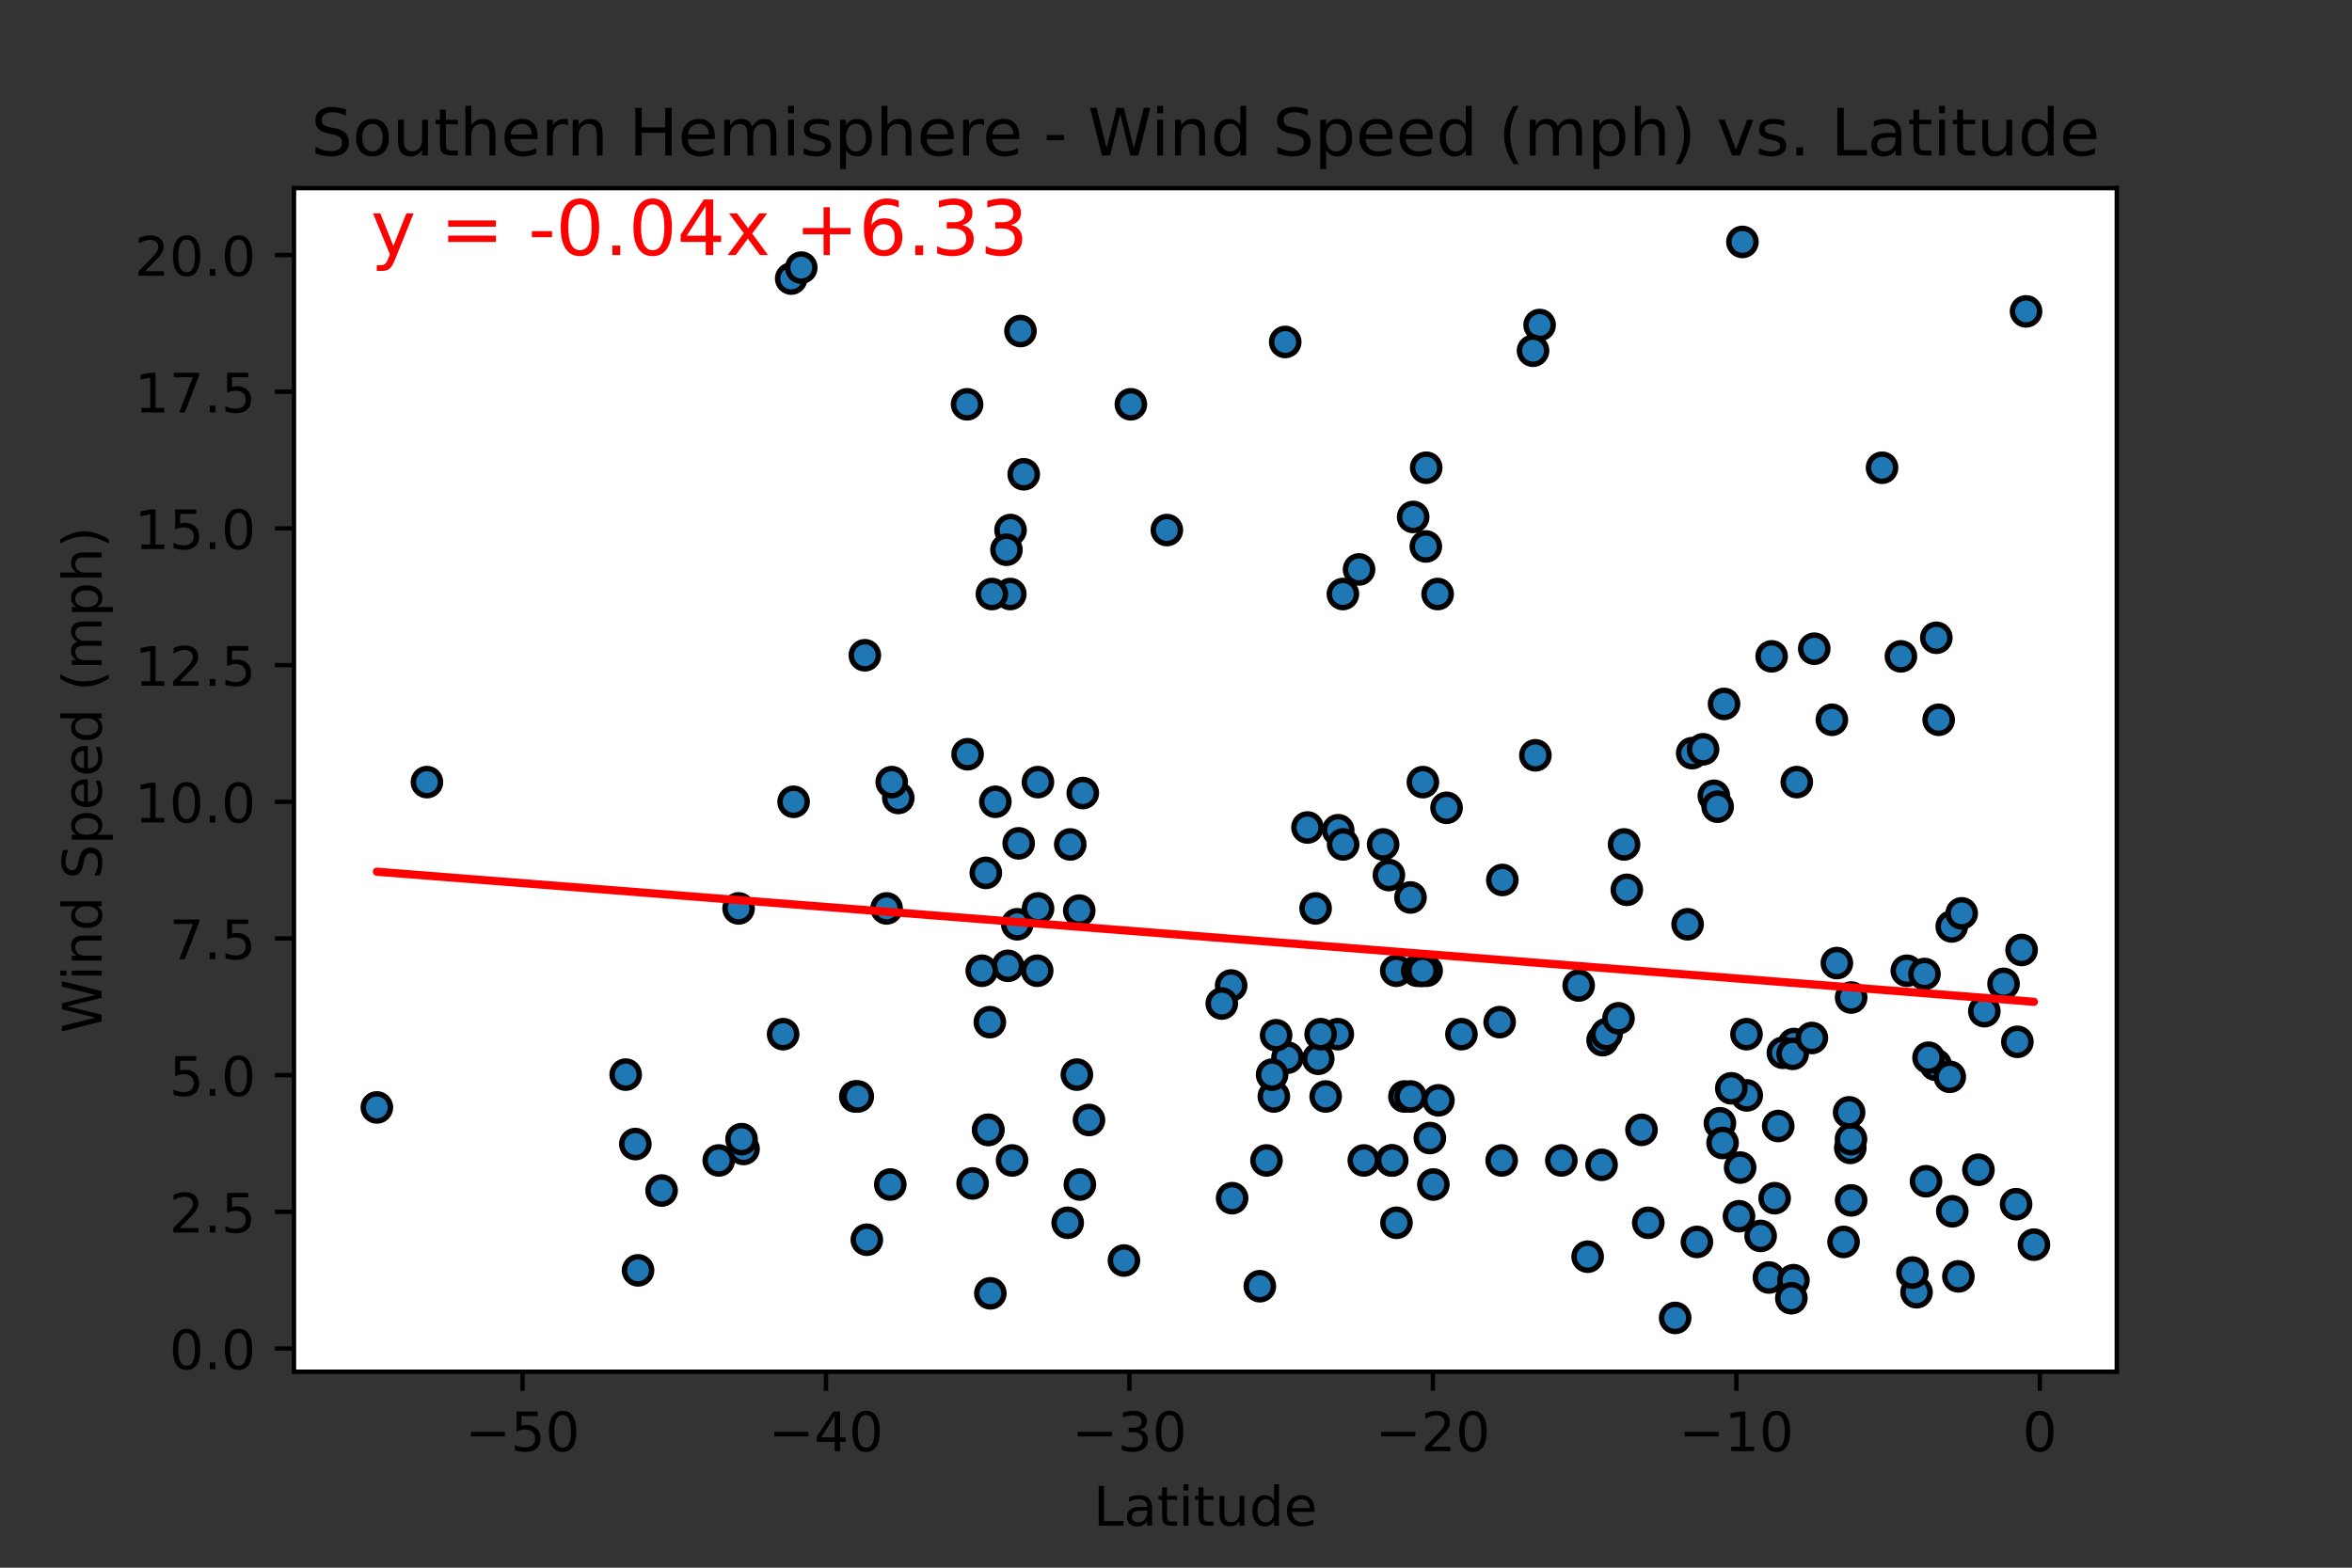 <?xml version="1.0" encoding="utf-8" standalone="no"?>
<!DOCTYPE svg PUBLIC "-//W3C//DTD SVG 1.1//EN"
  "http://www.w3.org/Graphics/SVG/1.1/DTD/svg11.dtd">
<!-- Created with matplotlib (https://matplotlib.org/) -->
<svg height="288pt" version="1.1" viewBox="0 0 432 288" width="432pt" xmlns="http://www.w3.org/2000/svg" xmlns:xlink="http://www.w3.org/1999/xlink">
 <rect x="0" y="0" width="432" height="288" fill="#333333" stroke="none"/>
 <defs>
  <style type="text/css">*{stroke-linecap:butt;stroke-linejoin:round;}</style>
 </defs>
 <g id="figure_1">
  <g id="patch_1">
   <path d="M 0 288 
L 432 288 
L 432 0 
L 0 0 
z
" style="fill:none;"/>
  </g>
  <g id="axes_1">
   <g id="patch_2">
    <path d="M 54 252 
L 388.8 252 
L 388.8 34.56 
L 54 34.56 
z
" style="fill:#ffffff;"/>
   </g>
   <g id="PathCollection_1">
    <defs>
     <path d="M 0 2.5 
C 0.663 2.5 1.299 2.237 1.768 1.768 
C 2.237 1.299 2.5 0.663 2.5 0 
C 2.5 -0.663 2.237 -1.299 1.768 -1.768 
C 1.299 -2.237 0.663 -2.5 0 -2.5 
C -0.663 -2.5 -1.299 -2.237 -1.768 -1.768 
C -2.237 -1.299 -2.5 -0.663 -2.5 0 
C -2.5 0.663 -2.237 1.299 -1.768 1.768 
C -1.299 2.237 -0.663 2.5 0 2.5 
z
" id="mf620d99a80" style="stroke:#000000;"/>
    </defs>
    <g clip-path="url(#pd7fe251617)">
     <use style="fill:#1f77b4;stroke:#000000;" x="240.147" xlink:href="#mf620d99a80" y="152.019"/>
     <use style="fill:#1f77b4;stroke:#000000;" x="69.218" xlink:href="#mf620d99a80" y="203.446"/>
     <use style="fill:#1f77b4;stroke:#000000;" x="226.13" xlink:href="#mf620d99a80" y="181.047"/>
     <use style="fill:#1f77b4;stroke:#000000;" x="310.811" xlink:href="#mf620d99a80" y="138.358"/>
     <use style="fill:#1f77b4;stroke:#000000;" x="245.793" xlink:href="#mf620d99a80" y="152.521"/>
     <use style="fill:#1f77b4;stroke:#000000;" x="312.811" xlink:href="#mf620d99a80" y="137.655"/>
     <use style="fill:#1f77b4;stroke:#000000;" x="370.539" xlink:href="#mf620d99a80" y="191.392"/>
     <use style="fill:#1f77b4;stroke:#000000;" x="315.905" xlink:href="#mf620d99a80" y="206.358"/>
     <use style="fill:#1f77b4;stroke:#000000;" x="214.321" xlink:href="#mf620d99a80" y="97.377"/>
     <use style="fill:#1f77b4;stroke:#000000;" x="330.02" xlink:href="#mf620d99a80" y="143.682"/>
     <use style="fill:#1f77b4;stroke:#000000;" x="114.923" xlink:href="#mf620d99a80" y="197.419"/>
     <use style="fill:#1f77b4;stroke:#000000;" x="135.661" xlink:href="#mf620d99a80" y="166.884"/>
     <use style="fill:#1f77b4;stroke:#000000;" x="78.415" xlink:href="#mf620d99a80" y="143.682"/>
     <use style="fill:#1f77b4;stroke:#000000;" x="164.994" xlink:href="#mf620d99a80" y="146.595"/>
     <use style="fill:#1f77b4;stroke:#000000;" x="117.193" xlink:href="#mf620d99a80" y="233.378"/>
     <use style="fill:#1f77b4;stroke:#000000;" x="325.953" xlink:href="#mf620d99a80" y="220.119"/>
     <use style="fill:#1f77b4;stroke:#000000;" x="320.037" xlink:href="#mf620d99a80" y="44.444"/>
     <use style="fill:#1f77b4;stroke:#000000;" x="182.818" xlink:href="#mf620d99a80" y="147.298"/>
     <use style="fill:#1f77b4;stroke:#000000;" x="339.85" xlink:href="#mf620d99a80" y="210.878"/>
     <use style="fill:#1f77b4;stroke:#000000;" x="256.496" xlink:href="#mf620d99a80" y="224.639"/>
     <use style="fill:#1f77b4;stroke:#000000;" x="236.48" xlink:href="#mf620d99a80" y="194.305"/>
     <use style="fill:#1f77b4;stroke:#000000;" x="324.905" xlink:href="#mf620d99a80" y="234.684"/>
     <use style="fill:#1f77b4;stroke:#000000;" x="260.91" xlink:href="#mf620d99a80" y="178.335"/>
     <use style="fill:#1f77b4;stroke:#000000;" x="262.027" xlink:href="#mf620d99a80" y="178.335"/>
     <use style="fill:#1f77b4;stroke:#000000;" x="345.682" xlink:href="#mf620d99a80" y="85.927"/>
     <use style="fill:#1f77b4;stroke:#000000;" x="371.316" xlink:href="#mf620d99a80" y="174.518"/>
     <use style="fill:#1f77b4;stroke:#000000;" x="187.103" xlink:href="#mf620d99a80" y="154.931"/>
     <use style="fill:#1f77b4;stroke:#000000;" x="206.438" xlink:href="#mf620d99a80" y="231.57"/>
     <use style="fill:#1f77b4;stroke:#000000;" x="187.434" xlink:href="#mf620d99a80" y="60.816"/>
     <use style="fill:#1f77b4;stroke:#000000;" x="190.641" xlink:href="#mf620d99a80" y="143.682"/>
     <use style="fill:#1f77b4;stroke:#000000;" x="185.566" xlink:href="#mf620d99a80" y="109.129"/>
     <use style="fill:#1f77b4;stroke:#000000;" x="233.975" xlink:href="#mf620d99a80" y="201.437"/>
     <use style="fill:#1f77b4;stroke:#000000;" x="255.613" xlink:href="#mf620d99a80" y="213.189"/>
     <use style="fill:#1f77b4;stroke:#000000;" x="350.229" xlink:href="#mf620d99a80" y="178.335"/>
     <use style="fill:#1f77b4;stroke:#000000;" x="320.836" xlink:href="#mf620d99a80" y="201.236"/>
     <use style="fill:#1f77b4;stroke:#000000;" x="181.901" xlink:href="#mf620d99a80" y="237.596"/>
     <use style="fill:#1f77b4;stroke:#000000;" x="336.469" xlink:href="#mf620d99a80" y="132.231"/>
     <use style="fill:#1f77b4;stroke:#000000;" x="254.042" xlink:href="#mf620d99a80" y="155.132"/>
     <use style="fill:#1f77b4;stroke:#000000;" x="207.708" xlink:href="#mf620d99a80" y="74.275"/>
     <use style="fill:#1f77b4;stroke:#000000;" x="236.059" xlink:href="#mf620d99a80" y="62.825"/>
     <use style="fill:#1f77b4;stroke:#000000;" x="116.697" xlink:href="#mf620d99a80" y="210.175"/>
     <use style="fill:#1f77b4;stroke:#000000;" x="246.652" xlink:href="#mf620d99a80" y="109.129"/>
     <use style="fill:#1f77b4;stroke:#000000;" x="338.616" xlink:href="#mf620d99a80" y="228.155"/>
     <use style="fill:#1f77b4;stroke:#000000;" x="185.134" xlink:href="#mf620d99a80" y="177.431"/>
     <use style="fill:#1f77b4;stroke:#000000;" x="182.186" xlink:href="#mf620d99a80" y="109.129"/>
     <use style="fill:#1f77b4;stroke:#000000;" x="241.642" xlink:href="#mf620d99a80" y="166.884"/>
     <use style="fill:#1f77b4;stroke:#000000;" x="256.453" xlink:href="#mf620d99a80" y="178.335"/>
     <use style="fill:#1f77b4;stroke:#000000;" x="185.609" xlink:href="#mf620d99a80" y="97.377"/>
     <use style="fill:#1f77b4;stroke:#000000;" x="352.016" xlink:href="#mf620d99a80" y="237.396"/>
     <use style="fill:#1f77b4;stroke:#000000;" x="298.805" xlink:href="#mf620d99a80" y="163.469"/>
     <use style="fill:#1f77b4;stroke:#000000;" x="231.402" xlink:href="#mf620d99a80" y="236.291"/>
     <use style="fill:#1f77b4;stroke:#000000;" x="245.721" xlink:href="#mf620d99a80" y="189.986"/>
     <use style="fill:#1f77b4;stroke:#000000;" x="136.567" xlink:href="#mf620d99a80" y="211.079"/>
     <use style="fill:#1f77b4;stroke:#000000;" x="275.935" xlink:href="#mf620d99a80" y="161.661"/>
     <use style="fill:#1f77b4;stroke:#000000;" x="257.96" xlink:href="#mf620d99a80" y="201.437"/>
     <use style="fill:#1f77b4;stroke:#000000;" x="181.808" xlink:href="#mf620d99a80" y="187.776"/>
     <use style="fill:#1f77b4;stroke:#000000;" x="264.056" xlink:href="#mf620d99a80" y="109.129"/>
     <use style="fill:#1f77b4;stroke:#000000;" x="294.35" xlink:href="#mf620d99a80" y="191.091"/>
     <use style="fill:#1f77b4;stroke:#000000;" x="178.649" xlink:href="#mf620d99a80" y="217.407"/>
     <use style="fill:#1f77b4;stroke:#000000;" x="132.016" xlink:href="#mf620d99a80" y="213.189"/>
     <use style="fill:#1f77b4;stroke:#000000;" x="298.299" xlink:href="#mf620d99a80" y="155.132"/>
     <use style="fill:#1f77b4;stroke:#000000;" x="294.168" xlink:href="#mf620d99a80" y="213.992"/>
     <use style="fill:#1f77b4;stroke:#000000;" x="319.616" xlink:href="#mf620d99a80" y="214.494"/>
     <use style="fill:#1f77b4;stroke:#000000;" x="261.884" xlink:href="#mf620d99a80" y="100.391"/>
     <use style="fill:#1f77b4;stroke:#000000;" x="260.305" xlink:href="#mf620d99a80" y="178.335"/>
     <use style="fill:#1f77b4;stroke:#000000;" x="264.206" xlink:href="#mf620d99a80" y="202.14"/>
     <use style="fill:#1f77b4;stroke:#000000;" x="162.844" xlink:href="#mf620d99a80" y="166.884"/>
     <use style="fill:#1f77b4;stroke:#000000;" x="259.562" xlink:href="#mf620d99a80" y="94.967"/>
     <use style="fill:#1f77b4;stroke:#000000;" x="234.387" xlink:href="#mf620d99a80" y="190.187"/>
     <use style="fill:#1f77b4;stroke:#000000;" x="355.531" xlink:href="#mf620d99a80" y="195.611"/>
     <use style="fill:#1f77b4;stroke:#000000;" x="163.786" xlink:href="#mf620d99a80" y="143.682"/>
     <use style="fill:#1f77b4;stroke:#000000;" x="185.895" xlink:href="#mf620d99a80" y="213.189"/>
     <use style="fill:#1f77b4;stroke:#000000;" x="186.841" xlink:href="#mf620d99a80" y="169.797"/>
     <use style="fill:#1f77b4;stroke:#000000;" x="145.324" xlink:href="#mf620d99a80" y="51.173"/>
     <use style="fill:#1f77b4;stroke:#000000;" x="121.518" xlink:href="#mf620d99a80" y="218.713"/>
     <use style="fill:#1f77b4;stroke:#000000;" x="301.501" xlink:href="#mf620d99a80" y="207.564"/>
     <use style="fill:#1f77b4;stroke:#000000;" x="309.967" xlink:href="#mf620d99a80" y="169.797"/>
     <use style="fill:#1f77b4;stroke:#000000;" x="311.676" xlink:href="#mf620d99a80" y="228.155"/>
     <use style="fill:#1f77b4;stroke:#000000;" x="158.846" xlink:href="#mf620d99a80" y="120.379"/>
     <use style="fill:#1f77b4;stroke:#000000;" x="370.302" xlink:href="#mf620d99a80" y="221.224"/>
     <use style="fill:#1f77b4;stroke:#000000;" x="333.231" xlink:href="#mf620d99a80" y="119.174"/>
     <use style="fill:#1f77b4;stroke:#000000;" x="358.589" xlink:href="#mf620d99a80" y="222.53"/>
     <use style="fill:#1f77b4;stroke:#000000;" x="136.2" xlink:href="#mf620d99a80" y="209.271"/>
     <use style="fill:#1f77b4;stroke:#000000;" x="243.491" xlink:href="#mf620d99a80" y="201.437"/>
     <use style="fill:#1f77b4;stroke:#000000;" x="329.496" xlink:href="#mf620d99a80" y="191.794"/>
     <use style="fill:#1f77b4;stroke:#000000;" x="242.127" xlink:href="#mf620d99a80" y="194.506"/>
     <use style="fill:#1f77b4;stroke:#000000;" x="356.081" xlink:href="#mf620d99a80" y="132.231"/>
     <use style="fill:#1f77b4;stroke:#000000;" x="197.793" xlink:href="#mf620d99a80" y="197.419"/>
     <use style="fill:#1f77b4;stroke:#000000;" x="143.838" xlink:href="#mf620d99a80" y="189.986"/>
     <use style="fill:#1f77b4;stroke:#000000;" x="340.009" xlink:href="#mf620d99a80" y="220.521"/>
     <use style="fill:#1f77b4;stroke:#000000;" x="163.52" xlink:href="#mf620d99a80" y="217.608"/>
     <use style="fill:#1f77b4;stroke:#000000;" x="198.344" xlink:href="#mf620d99a80" y="217.608"/>
     <use style="fill:#1f77b4;stroke:#000000;" x="320.785" xlink:href="#mf620d99a80" y="189.986"/>
     <use style="fill:#1f77b4;stroke:#000000;" x="157.098" xlink:href="#mf620d99a80" y="201.437"/>
     <use style="fill:#1f77b4;stroke:#000000;" x="289.96" xlink:href="#mf620d99a80" y="181.047"/>
     <use style="fill:#1f77b4;stroke:#000000;" x="295.081" xlink:href="#mf620d99a80" y="189.986"/>
     <use style="fill:#1f77b4;stroke:#000000;" x="233.652" xlink:href="#mf620d99a80" y="197.419"/>
     <use style="fill:#1f77b4;stroke:#000000;" x="359.704" xlink:href="#mf620d99a80" y="234.483"/>
     <use style="fill:#1f77b4;stroke:#000000;" x="316.662" xlink:href="#mf620d99a80" y="129.318"/>
     <use style="fill:#1f77b4;stroke:#000000;" x="145.764" xlink:href="#mf620d99a80" y="147.298"/>
     <use style="fill:#1f77b4;stroke:#000000;" x="339.979" xlink:href="#mf620d99a80" y="209.271"/>
     <use style="fill:#1f77b4;stroke:#000000;" x="314.788" xlink:href="#mf620d99a80" y="146.193"/>
     <use style="fill:#1f77b4;stroke:#000000;" x="177.628" xlink:href="#mf620d99a80" y="74.275"/>
     <use style="fill:#1f77b4;stroke:#000000;" x="188.032" xlink:href="#mf620d99a80" y="87.132"/>
     <use style="fill:#1f77b4;stroke:#000000;" x="353.477" xlink:href="#mf620d99a80" y="178.937"/>
     <use style="fill:#1f77b4;stroke:#000000;" x="307.682" xlink:href="#mf620d99a80" y="242.116"/>
     <use style="fill:#1f77b4;stroke:#000000;" x="250.497" xlink:href="#mf620d99a80" y="213.189"/>
     <use style="fill:#1f77b4;stroke:#000000;" x="198.878" xlink:href="#mf620d99a80" y="145.691"/>
     <use style="fill:#1f77b4;stroke:#000000;" x="196.105" xlink:href="#mf620d99a80" y="224.639"/>
     <use style="fill:#1f77b4;stroke:#000000;" x="261.347" xlink:href="#mf620d99a80" y="143.682"/>
     <use style="fill:#1f77b4;stroke:#000000;" x="282.008" xlink:href="#mf620d99a80" y="138.76"/>
     <use style="fill:#1f77b4;stroke:#000000;" x="372.132" xlink:href="#mf620d99a80" y="57.2"/>
     <use style="fill:#1f77b4;stroke:#000000;" x="246.7" xlink:href="#mf620d99a80" y="155.132"/>
     <use style="fill:#1f77b4;stroke:#000000;" x="255.103" xlink:href="#mf620d99a80" y="160.757"/>
     <use style="fill:#1f77b4;stroke:#000000;" x="329.412" xlink:href="#mf620d99a80" y="235.186"/>
     <use style="fill:#1f77b4;stroke:#000000;" x="198.234" xlink:href="#mf620d99a80" y="167.286"/>
     <use style="fill:#1f77b4;stroke:#000000;" x="159.216" xlink:href="#mf620d99a80" y="227.753"/>
     <use style="fill:#1f77b4;stroke:#000000;" x="184.858" xlink:href="#mf620d99a80" y="100.993"/>
     <use style="fill:#1f77b4;stroke:#000000;" x="367.999" xlink:href="#mf620d99a80" y="180.745"/>
     <use style="fill:#1f77b4;stroke:#000000;" x="297.278" xlink:href="#mf620d99a80" y="187.073"/>
     <use style="fill:#1f77b4;stroke:#000000;" x="242.562" xlink:href="#mf620d99a80" y="189.986"/>
     <use style="fill:#1f77b4;stroke:#000000;" x="354.223" xlink:href="#mf620d99a80" y="194.305"/>
     <use style="fill:#1f77b4;stroke:#000000;" x="286.78" xlink:href="#mf620d99a80" y="213.189"/>
     <use style="fill:#1f77b4;stroke:#000000;" x="351.268" xlink:href="#mf620d99a80" y="233.78"/>
     <use style="fill:#1f77b4;stroke:#000000;" x="232.622" xlink:href="#mf620d99a80" y="213.189"/>
     <use style="fill:#1f77b4;stroke:#000000;" x="181.065" xlink:href="#mf620d99a80" y="160.355"/>
     <use style="fill:#1f77b4;stroke:#000000;" x="353.754" xlink:href="#mf620d99a80" y="217.005"/>
     <use style="fill:#1f77b4;stroke:#000000;" x="249.622" xlink:href="#mf620d99a80" y="104.609"/>
     <use style="fill:#1f77b4;stroke:#000000;" x="275.447" xlink:href="#mf620d99a80" y="187.776"/>
     <use style="fill:#1f77b4;stroke:#000000;" x="226.305" xlink:href="#mf620d99a80" y="220.119"/>
     <use style="fill:#1f77b4;stroke:#000000;" x="317.993" xlink:href="#mf620d99a80" y="199.93"/>
     <use style="fill:#1f77b4;stroke:#000000;" x="363.386" xlink:href="#mf620d99a80" y="214.896"/>
     <use style="fill:#1f77b4;stroke:#000000;" x="265.693" xlink:href="#mf620d99a80" y="148.403"/>
     <use style="fill:#1f77b4;stroke:#000000;" x="268.427" xlink:href="#mf620d99a80" y="189.986"/>
     <use style="fill:#1f77b4;stroke:#000000;" x="339.633" xlink:href="#mf620d99a80" y="204.35"/>
     <use style="fill:#1f77b4;stroke:#000000;" x="319.406" xlink:href="#mf620d99a80" y="223.434"/>
     <use style="fill:#1f77b4;stroke:#000000;" x="349.148" xlink:href="#mf620d99a80" y="120.58"/>
     <use style="fill:#1f77b4;stroke:#000000;" x="358.484" xlink:href="#mf620d99a80" y="170.199"/>
     <use style="fill:#1f77b4;stroke:#000000;" x="200.016" xlink:href="#mf620d99a80" y="205.756"/>
     <use style="fill:#1f77b4;stroke:#000000;" x="327.468" xlink:href="#mf620d99a80" y="193.401"/>
     <use style="fill:#1f77b4;stroke:#000000;" x="340.009" xlink:href="#mf620d99a80" y="183.256"/>
     <use style="fill:#1f77b4;stroke:#000000;" x="323.381" xlink:href="#mf620d99a80" y="227.05"/>
     <use style="fill:#1f77b4;stroke:#000000;" x="157.553" xlink:href="#mf620d99a80" y="201.437"/>
     <use style="fill:#1f77b4;stroke:#000000;" x="181.51" xlink:href="#mf620d99a80" y="207.564"/>
     <use style="fill:#1f77b4;stroke:#000000;" x="316.39" xlink:href="#mf620d99a80" y="209.974"/>
     <use style="fill:#1f77b4;stroke:#000000;" x="329.262" xlink:href="#mf620d99a80" y="193.602"/>
     <use style="fill:#1f77b4;stroke:#000000;" x="373.582" xlink:href="#mf620d99a80" y="228.657"/>
     <use style="fill:#1f77b4;stroke:#000000;" x="315.485" xlink:href="#mf620d99a80" y="148.202"/>
     <use style="fill:#1f77b4;stroke:#000000;" x="261.274" xlink:href="#mf620d99a80" y="178.335"/>
     <use style="fill:#1f77b4;stroke:#000000;" x="282.786" xlink:href="#mf620d99a80" y="59.711"/>
     <use style="fill:#1f77b4;stroke:#000000;" x="177.721" xlink:href="#mf620d99a80" y="138.559"/>
     <use style="fill:#1f77b4;stroke:#000000;" x="360.311" xlink:href="#mf620d99a80" y="167.788"/>
     <use style="fill:#1f77b4;stroke:#000000;" x="337.384" xlink:href="#mf620d99a80" y="176.929"/>
     <use style="fill:#1f77b4;stroke:#000000;" x="147.175" xlink:href="#mf620d99a80" y="49.164"/>
     <use style="fill:#1f77b4;stroke:#000000;" x="180.321" xlink:href="#mf620d99a80" y="178.335"/>
     <use style="fill:#1f77b4;stroke:#000000;" x="332.79" xlink:href="#mf620d99a80" y="190.689"/>
     <use style="fill:#1f77b4;stroke:#000000;" x="255.72" xlink:href="#mf620d99a80" y="213.189"/>
     <use style="fill:#1f77b4;stroke:#000000;" x="263.273" xlink:href="#mf620d99a80" y="217.608"/>
     <use style="fill:#1f77b4;stroke:#000000;" x="281.578" xlink:href="#mf620d99a80" y="64.432"/>
     <use style="fill:#1f77b4;stroke:#000000;" x="196.578" xlink:href="#mf620d99a80" y="155.132"/>
     <use style="fill:#1f77b4;stroke:#000000;" x="329.021" xlink:href="#mf620d99a80" y="238.5"/>
     <use style="fill:#1f77b4;stroke:#000000;" x="364.469" xlink:href="#mf620d99a80" y="185.768"/>
     <use style="fill:#1f77b4;stroke:#000000;" x="262.627" xlink:href="#mf620d99a80" y="209.07"/>
     <use style="fill:#1f77b4;stroke:#000000;" x="190.661" xlink:href="#mf620d99a80" y="166.884"/>
     <use style="fill:#1f77b4;stroke:#000000;" x="261.954" xlink:href="#mf620d99a80" y="85.927"/>
     <use style="fill:#1f77b4;stroke:#000000;" x="259.073" xlink:href="#mf620d99a80" y="164.875"/>
     <use style="fill:#1f77b4;stroke:#000000;" x="190.507" xlink:href="#mf620d99a80" y="178.335"/>
     <use style="fill:#1f77b4;stroke:#000000;" x="259.098" xlink:href="#mf620d99a80" y="201.437"/>
     <use style="fill:#1f77b4;stroke:#000000;" x="275.819" xlink:href="#mf620d99a80" y="213.189"/>
     <use style="fill:#1f77b4;stroke:#000000;" x="355.653" xlink:href="#mf620d99a80" y="117.165"/>
     <use style="fill:#1f77b4;stroke:#000000;" x="358.124" xlink:href="#mf620d99a80" y="197.821"/>
     <use style="fill:#1f77b4;stroke:#000000;" x="302.744" xlink:href="#mf620d99a80" y="224.639"/>
     <use style="fill:#1f77b4;stroke:#000000;" x="325.406" xlink:href="#mf620d99a80" y="120.58"/>
     <use style="fill:#1f77b4;stroke:#000000;" x="224.41" xlink:href="#mf620d99a80" y="184.361"/>
     <use style="fill:#1f77b4;stroke:#000000;" x="291.609" xlink:href="#mf620d99a80" y="230.867"/>
     <use style="fill:#1f77b4;stroke:#000000;" x="181.521" xlink:href="#mf620d99a80" y="207.564"/>
     <use style="fill:#1f77b4;stroke:#000000;" x="326.615" xlink:href="#mf620d99a80" y="206.861"/>
    </g>
   </g>
   <g id="matplotlib.axis_1">
    <g id="xtick_1">
     <g id="line2d_1">
      <defs>
       <path d="M 0 0 
L 0 3.5 
" id="m2d212829be" style="stroke:#000000;stroke-width:0.8;"/>
      </defs>
      <g>
       <use style="stroke:#000000;stroke-width:0.8;" x="95.972" xlink:href="#m2d212829be" y="252"/>
      </g>
     </g>
     <g id="text_1">
      <!-- −50 -->
      <g transform="translate(85.42 266.598)scale(0.1 -0.1)">
       <defs>
        <path d="M 10.594 35.5 
L 73.188 35.5 
L 73.188 27.203 
L 10.594 27.203 
z
" id="DejaVuSans-8722"/>
        <path d="M 10.797 72.906 
L 49.516 72.906 
L 49.516 64.594 
L 19.828 64.594 
L 19.828 46.734 
Q 21.969 47.469 24.109 47.828 
Q 26.266 48.188 28.422 48.188 
Q 40.625 48.188 47.75 41.5 
Q 54.891 34.812 54.891 23.391 
Q 54.891 11.625 47.562 5.094 
Q 40.234 -1.422 26.906 -1.422 
Q 22.312 -1.422 17.547 -0.641 
Q 12.797 0.141 7.719 1.703 
L 7.719 11.625 
Q 12.109 9.234 16.797 8.062 
Q 21.484 6.891 26.703 6.891 
Q 35.156 6.891 40.078 11.328 
Q 45.016 15.766 45.016 23.391 
Q 45.016 31 40.078 35.438 
Q 35.156 39.891 26.703 39.891 
Q 22.75 39.891 18.812 39.016 
Q 14.891 38.141 10.797 36.281 
z
" id="DejaVuSans-53"/>
        <path d="M 31.781 66.406 
Q 24.172 66.406 20.328 58.906 
Q 16.5 51.422 16.5 36.375 
Q 16.5 21.391 20.328 13.891 
Q 24.172 6.391 31.781 6.391 
Q 39.453 6.391 43.281 13.891 
Q 47.125 21.391 47.125 36.375 
Q 47.125 51.422 43.281 58.906 
Q 39.453 66.406 31.781 66.406 
z
M 31.781 74.219 
Q 44.047 74.219 50.516 64.516 
Q 56.984 54.828 56.984 36.375 
Q 56.984 17.969 50.516 8.266 
Q 44.047 -1.422 31.781 -1.422 
Q 19.531 -1.422 13.062 8.266 
Q 6.594 17.969 6.594 36.375 
Q 6.594 54.828 13.062 64.516 
Q 19.531 74.219 31.781 74.219 
z
" id="DejaVuSans-48"/>
       </defs>
       <use xlink:href="#DejaVuSans-8722"/>
       <use x="83.789" xlink:href="#DejaVuSans-53"/>
       <use x="147.412" xlink:href="#DejaVuSans-48"/>
      </g>
     </g>
    </g>
    <g id="xtick_2">
     <g id="line2d_2">
      <g>
       <use style="stroke:#000000;stroke-width:0.8;" x="151.71" xlink:href="#m2d212829be" y="252"/>
      </g>
     </g>
     <g id="text_2">
      <!-- −40 -->
      <g transform="translate(141.157 266.598)scale(0.1 -0.1)">
       <defs>
        <path d="M 37.797 64.312 
L 12.891 25.391 
L 37.797 25.391 
z
M 35.203 72.906 
L 47.609 72.906 
L 47.609 25.391 
L 58.016 25.391 
L 58.016 17.188 
L 47.609 17.188 
L 47.609 0 
L 37.797 0 
L 37.797 17.188 
L 4.891 17.188 
L 4.891 26.703 
z
" id="DejaVuSans-52"/>
       </defs>
       <use xlink:href="#DejaVuSans-8722"/>
       <use x="83.789" xlink:href="#DejaVuSans-52"/>
       <use x="147.412" xlink:href="#DejaVuSans-48"/>
      </g>
     </g>
    </g>
    <g id="xtick_3">
     <g id="line2d_3">
      <g>
       <use style="stroke:#000000;stroke-width:0.8;" x="207.447" xlink:href="#m2d212829be" y="252"/>
      </g>
     </g>
     <g id="text_3">
      <!-- −30 -->
      <g transform="translate(196.895 266.598)scale(0.1 -0.1)">
       <defs>
        <path d="M 40.578 39.312 
Q 47.656 37.797 51.625 33 
Q 55.609 28.219 55.609 21.188 
Q 55.609 10.406 48.188 4.484 
Q 40.766 -1.422 27.094 -1.422 
Q 22.516 -1.422 17.656 -0.516 
Q 12.797 0.391 7.625 2.203 
L 7.625 11.719 
Q 11.719 9.328 16.594 8.109 
Q 21.484 6.891 26.812 6.891 
Q 36.078 6.891 40.938 10.547 
Q 45.797 14.203 45.797 21.188 
Q 45.797 27.641 41.281 31.266 
Q 36.766 34.906 28.719 34.906 
L 20.219 34.906 
L 20.219 43.016 
L 29.109 43.016 
Q 36.375 43.016 40.234 45.922 
Q 44.094 48.828 44.094 54.297 
Q 44.094 59.906 40.109 62.906 
Q 36.141 65.922 28.719 65.922 
Q 24.656 65.922 20.016 65.031 
Q 15.375 64.156 9.812 62.312 
L 9.812 71.094 
Q 15.438 72.656 20.344 73.438 
Q 25.25 74.219 29.594 74.219 
Q 40.828 74.219 47.359 69.109 
Q 53.906 64.016 53.906 55.328 
Q 53.906 49.266 50.438 45.094 
Q 46.969 40.922 40.578 39.312 
z
" id="DejaVuSans-51"/>
       </defs>
       <use xlink:href="#DejaVuSans-8722"/>
       <use x="83.789" xlink:href="#DejaVuSans-51"/>
       <use x="147.412" xlink:href="#DejaVuSans-48"/>
      </g>
     </g>
    </g>
    <g id="xtick_4">
     <g id="line2d_4">
      <g>
       <use style="stroke:#000000;stroke-width:0.8;" x="263.185" xlink:href="#m2d212829be" y="252"/>
      </g>
     </g>
     <g id="text_4">
      <!-- −20 -->
      <g transform="translate(252.632 266.598)scale(0.1 -0.1)">
       <defs>
        <path d="M 19.188 8.297 
L 53.609 8.297 
L 53.609 0 
L 7.328 0 
L 7.328 8.297 
Q 12.938 14.109 22.625 23.891 
Q 32.328 33.688 34.812 36.531 
Q 39.547 41.844 41.422 45.531 
Q 43.312 49.219 43.312 52.781 
Q 43.312 58.594 39.234 62.25 
Q 35.156 65.922 28.609 65.922 
Q 23.969 65.922 18.812 64.312 
Q 13.672 62.703 7.812 59.422 
L 7.812 69.391 
Q 13.766 71.781 18.938 73 
Q 24.125 74.219 28.422 74.219 
Q 39.75 74.219 46.484 68.547 
Q 53.219 62.891 53.219 53.422 
Q 53.219 48.922 51.531 44.891 
Q 49.859 40.875 45.406 35.406 
Q 44.188 33.984 37.641 27.219 
Q 31.109 20.453 19.188 8.297 
z
" id="DejaVuSans-50"/>
       </defs>
       <use xlink:href="#DejaVuSans-8722"/>
       <use x="83.789" xlink:href="#DejaVuSans-50"/>
       <use x="147.412" xlink:href="#DejaVuSans-48"/>
      </g>
     </g>
    </g>
    <g id="xtick_5">
     <g id="line2d_5">
      <g>
       <use style="stroke:#000000;stroke-width:0.8;" x="318.922" xlink:href="#m2d212829be" y="252"/>
      </g>
     </g>
     <g id="text_5">
      <!-- −10 -->
      <g transform="translate(308.37 266.598)scale(0.1 -0.1)">
       <defs>
        <path d="M 12.406 8.297 
L 28.516 8.297 
L 28.516 63.922 
L 10.984 60.406 
L 10.984 69.391 
L 28.422 72.906 
L 38.281 72.906 
L 38.281 8.297 
L 54.391 8.297 
L 54.391 0 
L 12.406 0 
z
" id="DejaVuSans-49"/>
       </defs>
       <use xlink:href="#DejaVuSans-8722"/>
       <use x="83.789" xlink:href="#DejaVuSans-49"/>
       <use x="147.412" xlink:href="#DejaVuSans-48"/>
      </g>
     </g>
    </g>
    <g id="xtick_6">
     <g id="line2d_6">
      <g>
       <use style="stroke:#000000;stroke-width:0.8;" x="374.66" xlink:href="#m2d212829be" y="252"/>
      </g>
     </g>
     <g id="text_6">
      <!-- 0 -->
      <g transform="translate(371.479 266.598)scale(0.1 -0.1)">
       <use xlink:href="#DejaVuSans-48"/>
      </g>
     </g>
    </g>
    <g id="text_7">
     <!-- Latitude -->
     <g transform="translate(200.821 280.277)scale(0.1 -0.1)">
      <defs>
       <path d="M 9.812 72.906 
L 19.672 72.906 
L 19.672 8.297 
L 55.172 8.297 
L 55.172 0 
L 9.812 0 
z
" id="DejaVuSans-76"/>
       <path d="M 34.281 27.484 
Q 23.391 27.484 19.188 25 
Q 14.984 22.516 14.984 16.5 
Q 14.984 11.719 18.141 8.906 
Q 21.297 6.109 26.703 6.109 
Q 34.188 6.109 38.703 11.406 
Q 43.219 16.703 43.219 25.484 
L 43.219 27.484 
z
M 52.203 31.203 
L 52.203 0 
L 43.219 0 
L 43.219 8.297 
Q 40.141 3.328 35.547 0.953 
Q 30.953 -1.422 24.312 -1.422 
Q 15.922 -1.422 10.953 3.297 
Q 6 8.016 6 15.922 
Q 6 25.141 12.172 29.828 
Q 18.359 34.516 30.609 34.516 
L 43.219 34.516 
L 43.219 35.406 
Q 43.219 41.609 39.141 45 
Q 35.062 48.391 27.688 48.391 
Q 23 48.391 18.547 47.266 
Q 14.109 46.141 10.016 43.891 
L 10.016 52.203 
Q 14.938 54.109 19.578 55.047 
Q 24.219 56 28.609 56 
Q 40.484 56 46.344 49.844 
Q 52.203 43.703 52.203 31.203 
z
" id="DejaVuSans-97"/>
       <path d="M 18.312 70.219 
L 18.312 54.688 
L 36.812 54.688 
L 36.812 47.703 
L 18.312 47.703 
L 18.312 18.016 
Q 18.312 11.328 20.141 9.422 
Q 21.969 7.516 27.594 7.516 
L 36.812 7.516 
L 36.812 0 
L 27.594 0 
Q 17.188 0 13.234 3.875 
Q 9.281 7.766 9.281 18.016 
L 9.281 47.703 
L 2.688 47.703 
L 2.688 54.688 
L 9.281 54.688 
L 9.281 70.219 
z
" id="DejaVuSans-116"/>
       <path d="M 9.422 54.688 
L 18.406 54.688 
L 18.406 0 
L 9.422 0 
z
M 9.422 75.984 
L 18.406 75.984 
L 18.406 64.594 
L 9.422 64.594 
z
" id="DejaVuSans-105"/>
       <path d="M 8.5 21.578 
L 8.5 54.688 
L 17.484 54.688 
L 17.484 21.922 
Q 17.484 14.156 20.5 10.266 
Q 23.531 6.391 29.594 6.391 
Q 36.859 6.391 41.078 11.031 
Q 45.312 15.672 45.312 23.688 
L 45.312 54.688 
L 54.297 54.688 
L 54.297 0 
L 45.312 0 
L 45.312 8.406 
Q 42.047 3.422 37.719 1 
Q 33.406 -1.422 27.688 -1.422 
Q 18.266 -1.422 13.375 4.438 
Q 8.5 10.297 8.5 21.578 
z
M 31.109 56 
z
" id="DejaVuSans-117"/>
       <path d="M 45.406 46.391 
L 45.406 75.984 
L 54.391 75.984 
L 54.391 0 
L 45.406 0 
L 45.406 8.203 
Q 42.578 3.328 38.25 0.953 
Q 33.938 -1.422 27.875 -1.422 
Q 17.969 -1.422 11.734 6.484 
Q 5.516 14.406 5.516 27.297 
Q 5.516 40.188 11.734 48.094 
Q 17.969 56 27.875 56 
Q 33.938 56 38.25 53.625 
Q 42.578 51.266 45.406 46.391 
z
M 14.797 27.297 
Q 14.797 17.391 18.875 11.75 
Q 22.953 6.109 30.078 6.109 
Q 37.203 6.109 41.297 11.75 
Q 45.406 17.391 45.406 27.297 
Q 45.406 37.203 41.297 42.844 
Q 37.203 48.484 30.078 48.484 
Q 22.953 48.484 18.875 42.844 
Q 14.797 37.203 14.797 27.297 
z
" id="DejaVuSans-100"/>
       <path d="M 56.203 29.594 
L 56.203 25.203 
L 14.891 25.203 
Q 15.484 15.922 20.484 11.062 
Q 25.484 6.203 34.422 6.203 
Q 39.594 6.203 44.453 7.469 
Q 49.312 8.734 54.109 11.281 
L 54.109 2.781 
Q 49.266 0.734 44.188 -0.344 
Q 39.109 -1.422 33.891 -1.422 
Q 20.797 -1.422 13.156 6.188 
Q 5.516 13.812 5.516 26.812 
Q 5.516 40.234 12.766 48.109 
Q 20.016 56 32.328 56 
Q 43.359 56 49.781 48.891 
Q 56.203 41.797 56.203 29.594 
z
M 47.219 32.234 
Q 47.125 39.594 43.094 43.984 
Q 39.062 48.391 32.422 48.391 
Q 24.906 48.391 20.391 44.141 
Q 15.875 39.891 15.188 32.172 
z
" id="DejaVuSans-101"/>
      </defs>
      <use xlink:href="#DejaVuSans-76"/>
      <use x="55.713" xlink:href="#DejaVuSans-97"/>
      <use x="116.992" xlink:href="#DejaVuSans-116"/>
      <use x="156.201" xlink:href="#DejaVuSans-105"/>
      <use x="183.984" xlink:href="#DejaVuSans-116"/>
      <use x="223.193" xlink:href="#DejaVuSans-117"/>
      <use x="286.572" xlink:href="#DejaVuSans-100"/>
      <use x="350.049" xlink:href="#DejaVuSans-101"/>
     </g>
    </g>
   </g>
   <g id="matplotlib.axis_2">
    <g id="ytick_1">
     <g id="line2d_7">
      <defs>
       <path d="M 0 0 
L -3.5 0 
" id="ma8e86a0e0f" style="stroke:#000000;stroke-width:0.8;"/>
      </defs>
      <g>
       <use style="stroke:#000000;stroke-width:0.8;" x="54" xlink:href="#ma8e86a0e0f" y="247.741"/>
      </g>
     </g>
     <g id="text_8">
      <!-- 0.0 -->
      <g transform="translate(31.097 251.54)scale(0.1 -0.1)">
       <defs>
        <path d="M 10.688 12.406 
L 21 12.406 
L 21 0 
L 10.688 0 
z
" id="DejaVuSans-46"/>
       </defs>
       <use xlink:href="#DejaVuSans-48"/>
       <use x="63.623" xlink:href="#DejaVuSans-46"/>
       <use x="95.41" xlink:href="#DejaVuSans-48"/>
      </g>
     </g>
    </g>
    <g id="ytick_2">
     <g id="line2d_8">
      <g>
       <use style="stroke:#000000;stroke-width:0.8;" x="54" xlink:href="#ma8e86a0e0f" y="222.63"/>
      </g>
     </g>
     <g id="text_9">
      <!-- 2.5 -->
      <g transform="translate(31.097 226.43)scale(0.1 -0.1)">
       <use xlink:href="#DejaVuSans-50"/>
       <use x="63.623" xlink:href="#DejaVuSans-46"/>
       <use x="95.41" xlink:href="#DejaVuSans-53"/>
      </g>
     </g>
    </g>
    <g id="ytick_3">
     <g id="line2d_9">
      <g>
       <use style="stroke:#000000;stroke-width:0.8;" x="54" xlink:href="#ma8e86a0e0f" y="197.519"/>
      </g>
     </g>
     <g id="text_10">
      <!-- 5.0 -->
      <g transform="translate(31.097 201.319)scale(0.1 -0.1)">
       <use xlink:href="#DejaVuSans-53"/>
       <use x="63.623" xlink:href="#DejaVuSans-46"/>
       <use x="95.41" xlink:href="#DejaVuSans-48"/>
      </g>
     </g>
    </g>
    <g id="ytick_4">
     <g id="line2d_10">
      <g>
       <use style="stroke:#000000;stroke-width:0.8;" x="54" xlink:href="#ma8e86a0e0f" y="172.409"/>
      </g>
     </g>
     <g id="text_11">
      <!-- 7.5 -->
      <g transform="translate(31.097 176.208)scale(0.1 -0.1)">
       <defs>
        <path d="M 8.203 72.906 
L 55.078 72.906 
L 55.078 68.703 
L 28.609 0 
L 18.312 0 
L 43.219 64.594 
L 8.203 64.594 
z
" id="DejaVuSans-55"/>
       </defs>
       <use xlink:href="#DejaVuSans-55"/>
       <use x="63.623" xlink:href="#DejaVuSans-46"/>
       <use x="95.41" xlink:href="#DejaVuSans-53"/>
      </g>
     </g>
    </g>
    <g id="ytick_5">
     <g id="line2d_11">
      <g>
       <use style="stroke:#000000;stroke-width:0.8;" x="54" xlink:href="#ma8e86a0e0f" y="147.298"/>
      </g>
     </g>
     <g id="text_12">
      <!-- 10.0 -->
      <g transform="translate(24.734 151.097)scale(0.1 -0.1)">
       <use xlink:href="#DejaVuSans-49"/>
       <use x="63.623" xlink:href="#DejaVuSans-48"/>
       <use x="127.246" xlink:href="#DejaVuSans-46"/>
       <use x="159.033" xlink:href="#DejaVuSans-48"/>
      </g>
     </g>
    </g>
    <g id="ytick_6">
     <g id="line2d_12">
      <g>
       <use style="stroke:#000000;stroke-width:0.8;" x="54" xlink:href="#ma8e86a0e0f" y="122.187"/>
      </g>
     </g>
     <g id="text_13">
      <!-- 12.5 -->
      <g transform="translate(24.734 125.986)scale(0.1 -0.1)">
       <use xlink:href="#DejaVuSans-49"/>
       <use x="63.623" xlink:href="#DejaVuSans-50"/>
       <use x="127.246" xlink:href="#DejaVuSans-46"/>
       <use x="159.033" xlink:href="#DejaVuSans-53"/>
      </g>
     </g>
    </g>
    <g id="ytick_7">
     <g id="line2d_13">
      <g>
       <use style="stroke:#000000;stroke-width:0.8;" x="54" xlink:href="#ma8e86a0e0f" y="97.076"/>
      </g>
     </g>
     <g id="text_14">
      <!-- 15.0 -->
      <g transform="translate(24.734 100.875)scale(0.1 -0.1)">
       <use xlink:href="#DejaVuSans-49"/>
       <use x="63.623" xlink:href="#DejaVuSans-53"/>
       <use x="127.246" xlink:href="#DejaVuSans-46"/>
       <use x="159.033" xlink:href="#DejaVuSans-48"/>
      </g>
     </g>
    </g>
    <g id="ytick_8">
     <g id="line2d_14">
      <g>
       <use style="stroke:#000000;stroke-width:0.8;" x="54" xlink:href="#ma8e86a0e0f" y="71.965"/>
      </g>
     </g>
     <g id="text_15">
      <!-- 17.5 -->
      <g transform="translate(24.734 75.764)scale(0.1 -0.1)">
       <use xlink:href="#DejaVuSans-49"/>
       <use x="63.623" xlink:href="#DejaVuSans-55"/>
       <use x="127.246" xlink:href="#DejaVuSans-46"/>
       <use x="159.033" xlink:href="#DejaVuSans-53"/>
      </g>
     </g>
    </g>
    <g id="ytick_9">
     <g id="line2d_15">
      <g>
       <use style="stroke:#000000;stroke-width:0.8;" x="54" xlink:href="#ma8e86a0e0f" y="46.854"/>
      </g>
     </g>
     <g id="text_16">
      <!-- 20.0 -->
      <g transform="translate(24.734 50.653)scale(0.1 -0.1)">
       <use xlink:href="#DejaVuSans-50"/>
       <use x="63.623" xlink:href="#DejaVuSans-48"/>
       <use x="127.246" xlink:href="#DejaVuSans-46"/>
       <use x="159.033" xlink:href="#DejaVuSans-48"/>
      </g>
     </g>
    </g>
    <g id="text_17">
     <!-- Wind Speed (mph) -->
     <g transform="translate(18.655 189.812)rotate(-90)scale(0.1 -0.1)">
      <defs>
       <path d="M 3.328 72.906 
L 13.281 72.906 
L 28.609 11.281 
L 43.891 72.906 
L 54.984 72.906 
L 70.312 11.281 
L 85.594 72.906 
L 95.609 72.906 
L 77.297 0 
L 64.891 0 
L 49.516 63.281 
L 33.984 0 
L 21.578 0 
z
" id="DejaVuSans-87"/>
       <path d="M 54.891 33.016 
L 54.891 0 
L 45.906 0 
L 45.906 32.719 
Q 45.906 40.484 42.875 44.328 
Q 39.844 48.188 33.797 48.188 
Q 26.516 48.188 22.312 43.547 
Q 18.109 38.922 18.109 30.906 
L 18.109 0 
L 9.078 0 
L 9.078 54.688 
L 18.109 54.688 
L 18.109 46.188 
Q 21.344 51.125 25.703 53.562 
Q 30.078 56 35.797 56 
Q 45.219 56 50.047 50.172 
Q 54.891 44.344 54.891 33.016 
z
" id="DejaVuSans-110"/>
       <path id="DejaVuSans-32"/>
       <path d="M 53.516 70.516 
L 53.516 60.891 
Q 47.906 63.578 42.922 64.891 
Q 37.938 66.219 33.297 66.219 
Q 25.25 66.219 20.875 63.094 
Q 16.5 59.969 16.5 54.203 
Q 16.5 49.359 19.406 46.891 
Q 22.312 44.438 30.422 42.922 
L 36.375 41.703 
Q 47.406 39.594 52.656 34.297 
Q 57.906 29 57.906 20.125 
Q 57.906 9.516 50.797 4.047 
Q 43.703 -1.422 29.984 -1.422 
Q 24.812 -1.422 18.969 -0.25 
Q 13.141 0.922 6.891 3.219 
L 6.891 13.375 
Q 12.891 10.016 18.656 8.297 
Q 24.422 6.594 29.984 6.594 
Q 38.422 6.594 43.016 9.906 
Q 47.609 13.234 47.609 19.391 
Q 47.609 24.75 44.312 27.781 
Q 41.016 30.812 33.5 32.328 
L 27.484 33.5 
Q 16.453 35.688 11.516 40.375 
Q 6.594 45.062 6.594 53.422 
Q 6.594 63.094 13.406 68.656 
Q 20.219 74.219 32.172 74.219 
Q 37.312 74.219 42.625 73.281 
Q 47.953 72.359 53.516 70.516 
z
" id="DejaVuSans-83"/>
       <path d="M 18.109 8.203 
L 18.109 -20.797 
L 9.078 -20.797 
L 9.078 54.688 
L 18.109 54.688 
L 18.109 46.391 
Q 20.953 51.266 25.266 53.625 
Q 29.594 56 35.594 56 
Q 45.562 56 51.781 48.094 
Q 58.016 40.188 58.016 27.297 
Q 58.016 14.406 51.781 6.484 
Q 45.562 -1.422 35.594 -1.422 
Q 29.594 -1.422 25.266 0.953 
Q 20.953 3.328 18.109 8.203 
z
M 48.688 27.297 
Q 48.688 37.203 44.609 42.844 
Q 40.531 48.484 33.406 48.484 
Q 26.266 48.484 22.188 42.844 
Q 18.109 37.203 18.109 27.297 
Q 18.109 17.391 22.188 11.75 
Q 26.266 6.109 33.406 6.109 
Q 40.531 6.109 44.609 11.75 
Q 48.688 17.391 48.688 27.297 
z
" id="DejaVuSans-112"/>
       <path d="M 31 75.875 
Q 24.469 64.656 21.281 53.656 
Q 18.109 42.672 18.109 31.391 
Q 18.109 20.125 21.312 9.062 
Q 24.516 -2 31 -13.188 
L 23.188 -13.188 
Q 15.875 -1.703 12.234 9.375 
Q 8.594 20.453 8.594 31.391 
Q 8.594 42.281 12.203 53.312 
Q 15.828 64.359 23.188 75.875 
z
" id="DejaVuSans-40"/>
       <path d="M 52 44.188 
Q 55.375 50.25 60.062 53.125 
Q 64.75 56 71.094 56 
Q 79.641 56 84.281 50.016 
Q 88.922 44.047 88.922 33.016 
L 88.922 0 
L 79.891 0 
L 79.891 32.719 
Q 79.891 40.578 77.094 44.375 
Q 74.312 48.188 68.609 48.188 
Q 61.625 48.188 57.562 43.547 
Q 53.516 38.922 53.516 30.906 
L 53.516 0 
L 44.484 0 
L 44.484 32.719 
Q 44.484 40.625 41.703 44.406 
Q 38.922 48.188 33.109 48.188 
Q 26.219 48.188 22.156 43.531 
Q 18.109 38.875 18.109 30.906 
L 18.109 0 
L 9.078 0 
L 9.078 54.688 
L 18.109 54.688 
L 18.109 46.188 
Q 21.188 51.219 25.484 53.609 
Q 29.781 56 35.688 56 
Q 41.656 56 45.828 52.969 
Q 50 49.953 52 44.188 
z
" id="DejaVuSans-109"/>
       <path d="M 54.891 33.016 
L 54.891 0 
L 45.906 0 
L 45.906 32.719 
Q 45.906 40.484 42.875 44.328 
Q 39.844 48.188 33.797 48.188 
Q 26.516 48.188 22.312 43.547 
Q 18.109 38.922 18.109 30.906 
L 18.109 0 
L 9.078 0 
L 9.078 75.984 
L 18.109 75.984 
L 18.109 46.188 
Q 21.344 51.125 25.703 53.562 
Q 30.078 56 35.797 56 
Q 45.219 56 50.047 50.172 
Q 54.891 44.344 54.891 33.016 
z
" id="DejaVuSans-104"/>
       <path d="M 8.016 75.875 
L 15.828 75.875 
Q 23.141 64.359 26.781 53.312 
Q 30.422 42.281 30.422 31.391 
Q 30.422 20.453 26.781 9.375 
Q 23.141 -1.703 15.828 -13.188 
L 8.016 -13.188 
Q 14.5 -2 17.703 9.062 
Q 20.906 20.125 20.906 31.391 
Q 20.906 42.672 17.703 53.656 
Q 14.5 64.656 8.016 75.875 
z
" id="DejaVuSans-41"/>
      </defs>
      <use xlink:href="#DejaVuSans-87"/>
      <use x="96.627" xlink:href="#DejaVuSans-105"/>
      <use x="124.41" xlink:href="#DejaVuSans-110"/>
      <use x="187.789" xlink:href="#DejaVuSans-100"/>
      <use x="251.266" xlink:href="#DejaVuSans-32"/>
      <use x="283.053" xlink:href="#DejaVuSans-83"/>
      <use x="346.529" xlink:href="#DejaVuSans-112"/>
      <use x="410.006" xlink:href="#DejaVuSans-101"/>
      <use x="471.529" xlink:href="#DejaVuSans-101"/>
      <use x="533.053" xlink:href="#DejaVuSans-100"/>
      <use x="596.529" xlink:href="#DejaVuSans-32"/>
      <use x="628.316" xlink:href="#DejaVuSans-40"/>
      <use x="667.33" xlink:href="#DejaVuSans-109"/>
      <use x="764.742" xlink:href="#DejaVuSans-112"/>
      <use x="828.219" xlink:href="#DejaVuSans-104"/>
      <use x="891.598" xlink:href="#DejaVuSans-41"/>
     </g>
    </g>
   </g>
   <g id="line2d_16">
    <path clip-path="url(#pd7fe251617)" d="M 240.147 173.564 
L 69.218 160.144 
L 373.582 184.04 
L 326.615 180.353 
" style="fill:none;stroke:#ff0000;stroke-linecap:square;stroke-width:1.5;"/>
   </g>
   <g id="patch_3">
    <path d="M 54 252 
L 54 34.56 
" style="fill:none;stroke:#000000;stroke-linecap:square;stroke-linejoin:miter;stroke-width:0.8;"/>
   </g>
   <g id="patch_4">
    <path d="M 388.8 252 
L 388.8 34.56 
" style="fill:none;stroke:#000000;stroke-linecap:square;stroke-linejoin:miter;stroke-width:0.8;"/>
   </g>
   <g id="patch_5">
    <path d="M 54 252 
L 388.8 252 
" style="fill:none;stroke:#000000;stroke-linecap:square;stroke-linejoin:miter;stroke-width:0.8;"/>
   </g>
   <g id="patch_6">
    <path d="M 54 34.56 
L 388.8 34.56 
" style="fill:none;stroke:#000000;stroke-linecap:square;stroke-linejoin:miter;stroke-width:0.8;"/>
   </g>
   <g id="text_18">
    <!-- y = -0.04x +6.33 -->
    <g style="fill:#ff0000;" transform="translate(68.103 46.854)scale(0.14 -0.14)">
     <defs>
      <path d="M 32.172 -5.078 
Q 28.375 -14.844 24.75 -17.812 
Q 21.141 -20.797 15.094 -20.797 
L 7.906 -20.797 
L 7.906 -13.281 
L 13.188 -13.281 
Q 16.891 -13.281 18.938 -11.516 
Q 21 -9.766 23.484 -3.219 
L 25.094 0.875 
L 2.984 54.688 
L 12.5 54.688 
L 29.594 11.922 
L 46.688 54.688 
L 56.203 54.688 
z
" id="DejaVuSans-121"/>
      <path d="M 10.594 45.406 
L 73.188 45.406 
L 73.188 37.203 
L 10.594 37.203 
z
M 10.594 25.484 
L 73.188 25.484 
L 73.188 17.188 
L 10.594 17.188 
z
" id="DejaVuSans-61"/>
      <path d="M 4.891 31.391 
L 31.203 31.391 
L 31.203 23.391 
L 4.891 23.391 
z
" id="DejaVuSans-45"/>
      <path d="M 54.891 54.688 
L 35.109 28.078 
L 55.906 0 
L 45.312 0 
L 29.391 21.484 
L 13.484 0 
L 2.875 0 
L 24.125 28.609 
L 4.688 54.688 
L 15.281 54.688 
L 29.781 35.203 
L 44.281 54.688 
z
" id="DejaVuSans-120"/>
      <path d="M 46 62.703 
L 46 35.5 
L 73.188 35.5 
L 73.188 27.203 
L 46 27.203 
L 46 0 
L 37.797 0 
L 37.797 27.203 
L 10.594 27.203 
L 10.594 35.5 
L 37.797 35.5 
L 37.797 62.703 
z
" id="DejaVuSans-43"/>
      <path d="M 33.016 40.375 
Q 26.375 40.375 22.484 35.828 
Q 18.609 31.297 18.609 23.391 
Q 18.609 15.531 22.484 10.953 
Q 26.375 6.391 33.016 6.391 
Q 39.656 6.391 43.531 10.953 
Q 47.406 15.531 47.406 23.391 
Q 47.406 31.297 43.531 35.828 
Q 39.656 40.375 33.016 40.375 
z
M 52.594 71.297 
L 52.594 62.312 
Q 48.875 64.062 45.094 64.984 
Q 41.312 65.922 37.594 65.922 
Q 27.828 65.922 22.672 59.328 
Q 17.531 52.734 16.797 39.406 
Q 19.672 43.656 24.016 45.922 
Q 28.375 48.188 33.594 48.188 
Q 44.578 48.188 50.953 41.516 
Q 57.328 34.859 57.328 23.391 
Q 57.328 12.156 50.688 5.359 
Q 44.047 -1.422 33.016 -1.422 
Q 20.359 -1.422 13.672 8.266 
Q 6.984 17.969 6.984 36.375 
Q 6.984 53.656 15.188 63.938 
Q 23.391 74.219 37.203 74.219 
Q 40.922 74.219 44.703 73.484 
Q 48.484 72.75 52.594 71.297 
z
" id="DejaVuSans-54"/>
     </defs>
     <use xlink:href="#DejaVuSans-121"/>
     <use x="59.18" xlink:href="#DejaVuSans-32"/>
     <use x="90.967" xlink:href="#DejaVuSans-61"/>
     <use x="174.756" xlink:href="#DejaVuSans-32"/>
     <use x="206.543" xlink:href="#DejaVuSans-45"/>
     <use x="242.627" xlink:href="#DejaVuSans-48"/>
     <use x="306.25" xlink:href="#DejaVuSans-46"/>
     <use x="338.037" xlink:href="#DejaVuSans-48"/>
     <use x="401.66" xlink:href="#DejaVuSans-52"/>
     <use x="465.283" xlink:href="#DejaVuSans-120"/>
     <use x="524.463" xlink:href="#DejaVuSans-32"/>
     <use x="556.25" xlink:href="#DejaVuSans-43"/>
     <use x="640.039" xlink:href="#DejaVuSans-54"/>
     <use x="703.662" xlink:href="#DejaVuSans-46"/>
     <use x="735.449" xlink:href="#DejaVuSans-51"/>
     <use x="799.072" xlink:href="#DejaVuSans-51"/>
    </g>
   </g>
   <g id="text_19">
    <!-- Southern Hemisphere - Wind Speed (mph) vs. Latitude -->
    <g transform="translate(57.123 28.56)scale(0.12 -0.12)">
     <defs>
      <path d="M 30.609 48.391 
Q 23.391 48.391 19.188 42.75 
Q 14.984 37.109 14.984 27.297 
Q 14.984 17.484 19.156 11.844 
Q 23.344 6.203 30.609 6.203 
Q 37.797 6.203 41.984 11.859 
Q 46.188 17.531 46.188 27.297 
Q 46.188 37.016 41.984 42.703 
Q 37.797 48.391 30.609 48.391 
z
M 30.609 56 
Q 42.328 56 49.016 48.375 
Q 55.719 40.766 55.719 27.297 
Q 55.719 13.875 49.016 6.219 
Q 42.328 -1.422 30.609 -1.422 
Q 18.844 -1.422 12.172 6.219 
Q 5.516 13.875 5.516 27.297 
Q 5.516 40.766 12.172 48.375 
Q 18.844 56 30.609 56 
z
" id="DejaVuSans-111"/>
      <path d="M 41.109 46.297 
Q 39.594 47.172 37.812 47.578 
Q 36.031 48 33.891 48 
Q 26.266 48 22.188 43.047 
Q 18.109 38.094 18.109 28.812 
L 18.109 0 
L 9.078 0 
L 9.078 54.688 
L 18.109 54.688 
L 18.109 46.188 
Q 20.953 51.172 25.484 53.578 
Q 30.031 56 36.531 56 
Q 37.453 56 38.578 55.875 
Q 39.703 55.766 41.062 55.516 
z
" id="DejaVuSans-114"/>
      <path d="M 9.812 72.906 
L 19.672 72.906 
L 19.672 43.016 
L 55.516 43.016 
L 55.516 72.906 
L 65.375 72.906 
L 65.375 0 
L 55.516 0 
L 55.516 34.719 
L 19.672 34.719 
L 19.672 0 
L 9.812 0 
z
" id="DejaVuSans-72"/>
      <path d="M 44.281 53.078 
L 44.281 44.578 
Q 40.484 46.531 36.375 47.5 
Q 32.281 48.484 27.875 48.484 
Q 21.188 48.484 17.844 46.438 
Q 14.5 44.391 14.5 40.281 
Q 14.5 37.156 16.891 35.375 
Q 19.281 33.594 26.516 31.984 
L 29.594 31.297 
Q 39.156 29.25 43.188 25.516 
Q 47.219 21.781 47.219 15.094 
Q 47.219 7.469 41.188 3.016 
Q 35.156 -1.422 24.609 -1.422 
Q 20.219 -1.422 15.453 -0.562 
Q 10.688 0.297 5.422 2 
L 5.422 11.281 
Q 10.406 8.688 15.234 7.391 
Q 20.062 6.109 24.812 6.109 
Q 31.156 6.109 34.562 8.281 
Q 37.984 10.453 37.984 14.406 
Q 37.984 18.062 35.516 20.016 
Q 33.062 21.969 24.703 23.781 
L 21.578 24.516 
Q 13.234 26.266 9.516 29.906 
Q 5.812 33.547 5.812 39.891 
Q 5.812 47.609 11.281 51.797 
Q 16.75 56 26.812 56 
Q 31.781 56 36.172 55.266 
Q 40.578 54.547 44.281 53.078 
z
" id="DejaVuSans-115"/>
      <path d="M 2.984 54.688 
L 12.5 54.688 
L 29.594 8.797 
L 46.688 54.688 
L 56.203 54.688 
L 35.688 0 
L 23.484 0 
z
" id="DejaVuSans-118"/>
     </defs>
     <use xlink:href="#DejaVuSans-83"/>
     <use x="63.477" xlink:href="#DejaVuSans-111"/>
     <use x="124.658" xlink:href="#DejaVuSans-117"/>
     <use x="188.037" xlink:href="#DejaVuSans-116"/>
     <use x="227.246" xlink:href="#DejaVuSans-104"/>
     <use x="290.625" xlink:href="#DejaVuSans-101"/>
     <use x="352.148" xlink:href="#DejaVuSans-114"/>
     <use x="391.512" xlink:href="#DejaVuSans-110"/>
     <use x="454.891" xlink:href="#DejaVuSans-32"/>
     <use x="486.678" xlink:href="#DejaVuSans-72"/>
     <use x="561.873" xlink:href="#DejaVuSans-101"/>
     <use x="623.396" xlink:href="#DejaVuSans-109"/>
     <use x="720.809" xlink:href="#DejaVuSans-105"/>
     <use x="748.592" xlink:href="#DejaVuSans-115"/>
     <use x="800.691" xlink:href="#DejaVuSans-112"/>
     <use x="864.168" xlink:href="#DejaVuSans-104"/>
     <use x="927.547" xlink:href="#DejaVuSans-101"/>
     <use x="989.07" xlink:href="#DejaVuSans-114"/>
     <use x="1027.934" xlink:href="#DejaVuSans-101"/>
     <use x="1089.457" xlink:href="#DejaVuSans-32"/>
     <use x="1121.244" xlink:href="#DejaVuSans-45"/>
     <use x="1157.328" xlink:href="#DejaVuSans-32"/>
     <use x="1189.115" xlink:href="#DejaVuSans-87"/>
     <use x="1285.742" xlink:href="#DejaVuSans-105"/>
     <use x="1313.525" xlink:href="#DejaVuSans-110"/>
     <use x="1376.904" xlink:href="#DejaVuSans-100"/>
     <use x="1440.381" xlink:href="#DejaVuSans-32"/>
     <use x="1472.168" xlink:href="#DejaVuSans-83"/>
     <use x="1535.645" xlink:href="#DejaVuSans-112"/>
     <use x="1599.121" xlink:href="#DejaVuSans-101"/>
     <use x="1660.645" xlink:href="#DejaVuSans-101"/>
     <use x="1722.168" xlink:href="#DejaVuSans-100"/>
     <use x="1785.645" xlink:href="#DejaVuSans-32"/>
     <use x="1817.432" xlink:href="#DejaVuSans-40"/>
     <use x="1856.445" xlink:href="#DejaVuSans-109"/>
     <use x="1953.857" xlink:href="#DejaVuSans-112"/>
     <use x="2017.334" xlink:href="#DejaVuSans-104"/>
     <use x="2080.713" xlink:href="#DejaVuSans-41"/>
     <use x="2119.727" xlink:href="#DejaVuSans-32"/>
     <use x="2151.514" xlink:href="#DejaVuSans-118"/>
     <use x="2210.693" xlink:href="#DejaVuSans-115"/>
     <use x="2262.793" xlink:href="#DejaVuSans-46"/>
     <use x="2294.58" xlink:href="#DejaVuSans-32"/>
     <use x="2326.367" xlink:href="#DejaVuSans-76"/>
     <use x="2382.08" xlink:href="#DejaVuSans-97"/>
     <use x="2443.359" xlink:href="#DejaVuSans-116"/>
     <use x="2482.568" xlink:href="#DejaVuSans-105"/>
     <use x="2510.352" xlink:href="#DejaVuSans-116"/>
     <use x="2549.561" xlink:href="#DejaVuSans-117"/>
     <use x="2612.939" xlink:href="#DejaVuSans-100"/>
     <use x="2676.416" xlink:href="#DejaVuSans-101"/>
    </g>
   </g>
  </g>
 </g>
 <defs>
  <clipPath id="pd7fe251617">
   <rect height="217.44" width="334.8" x="54" y="34.56"/>
  </clipPath>
 </defs>
</svg>

